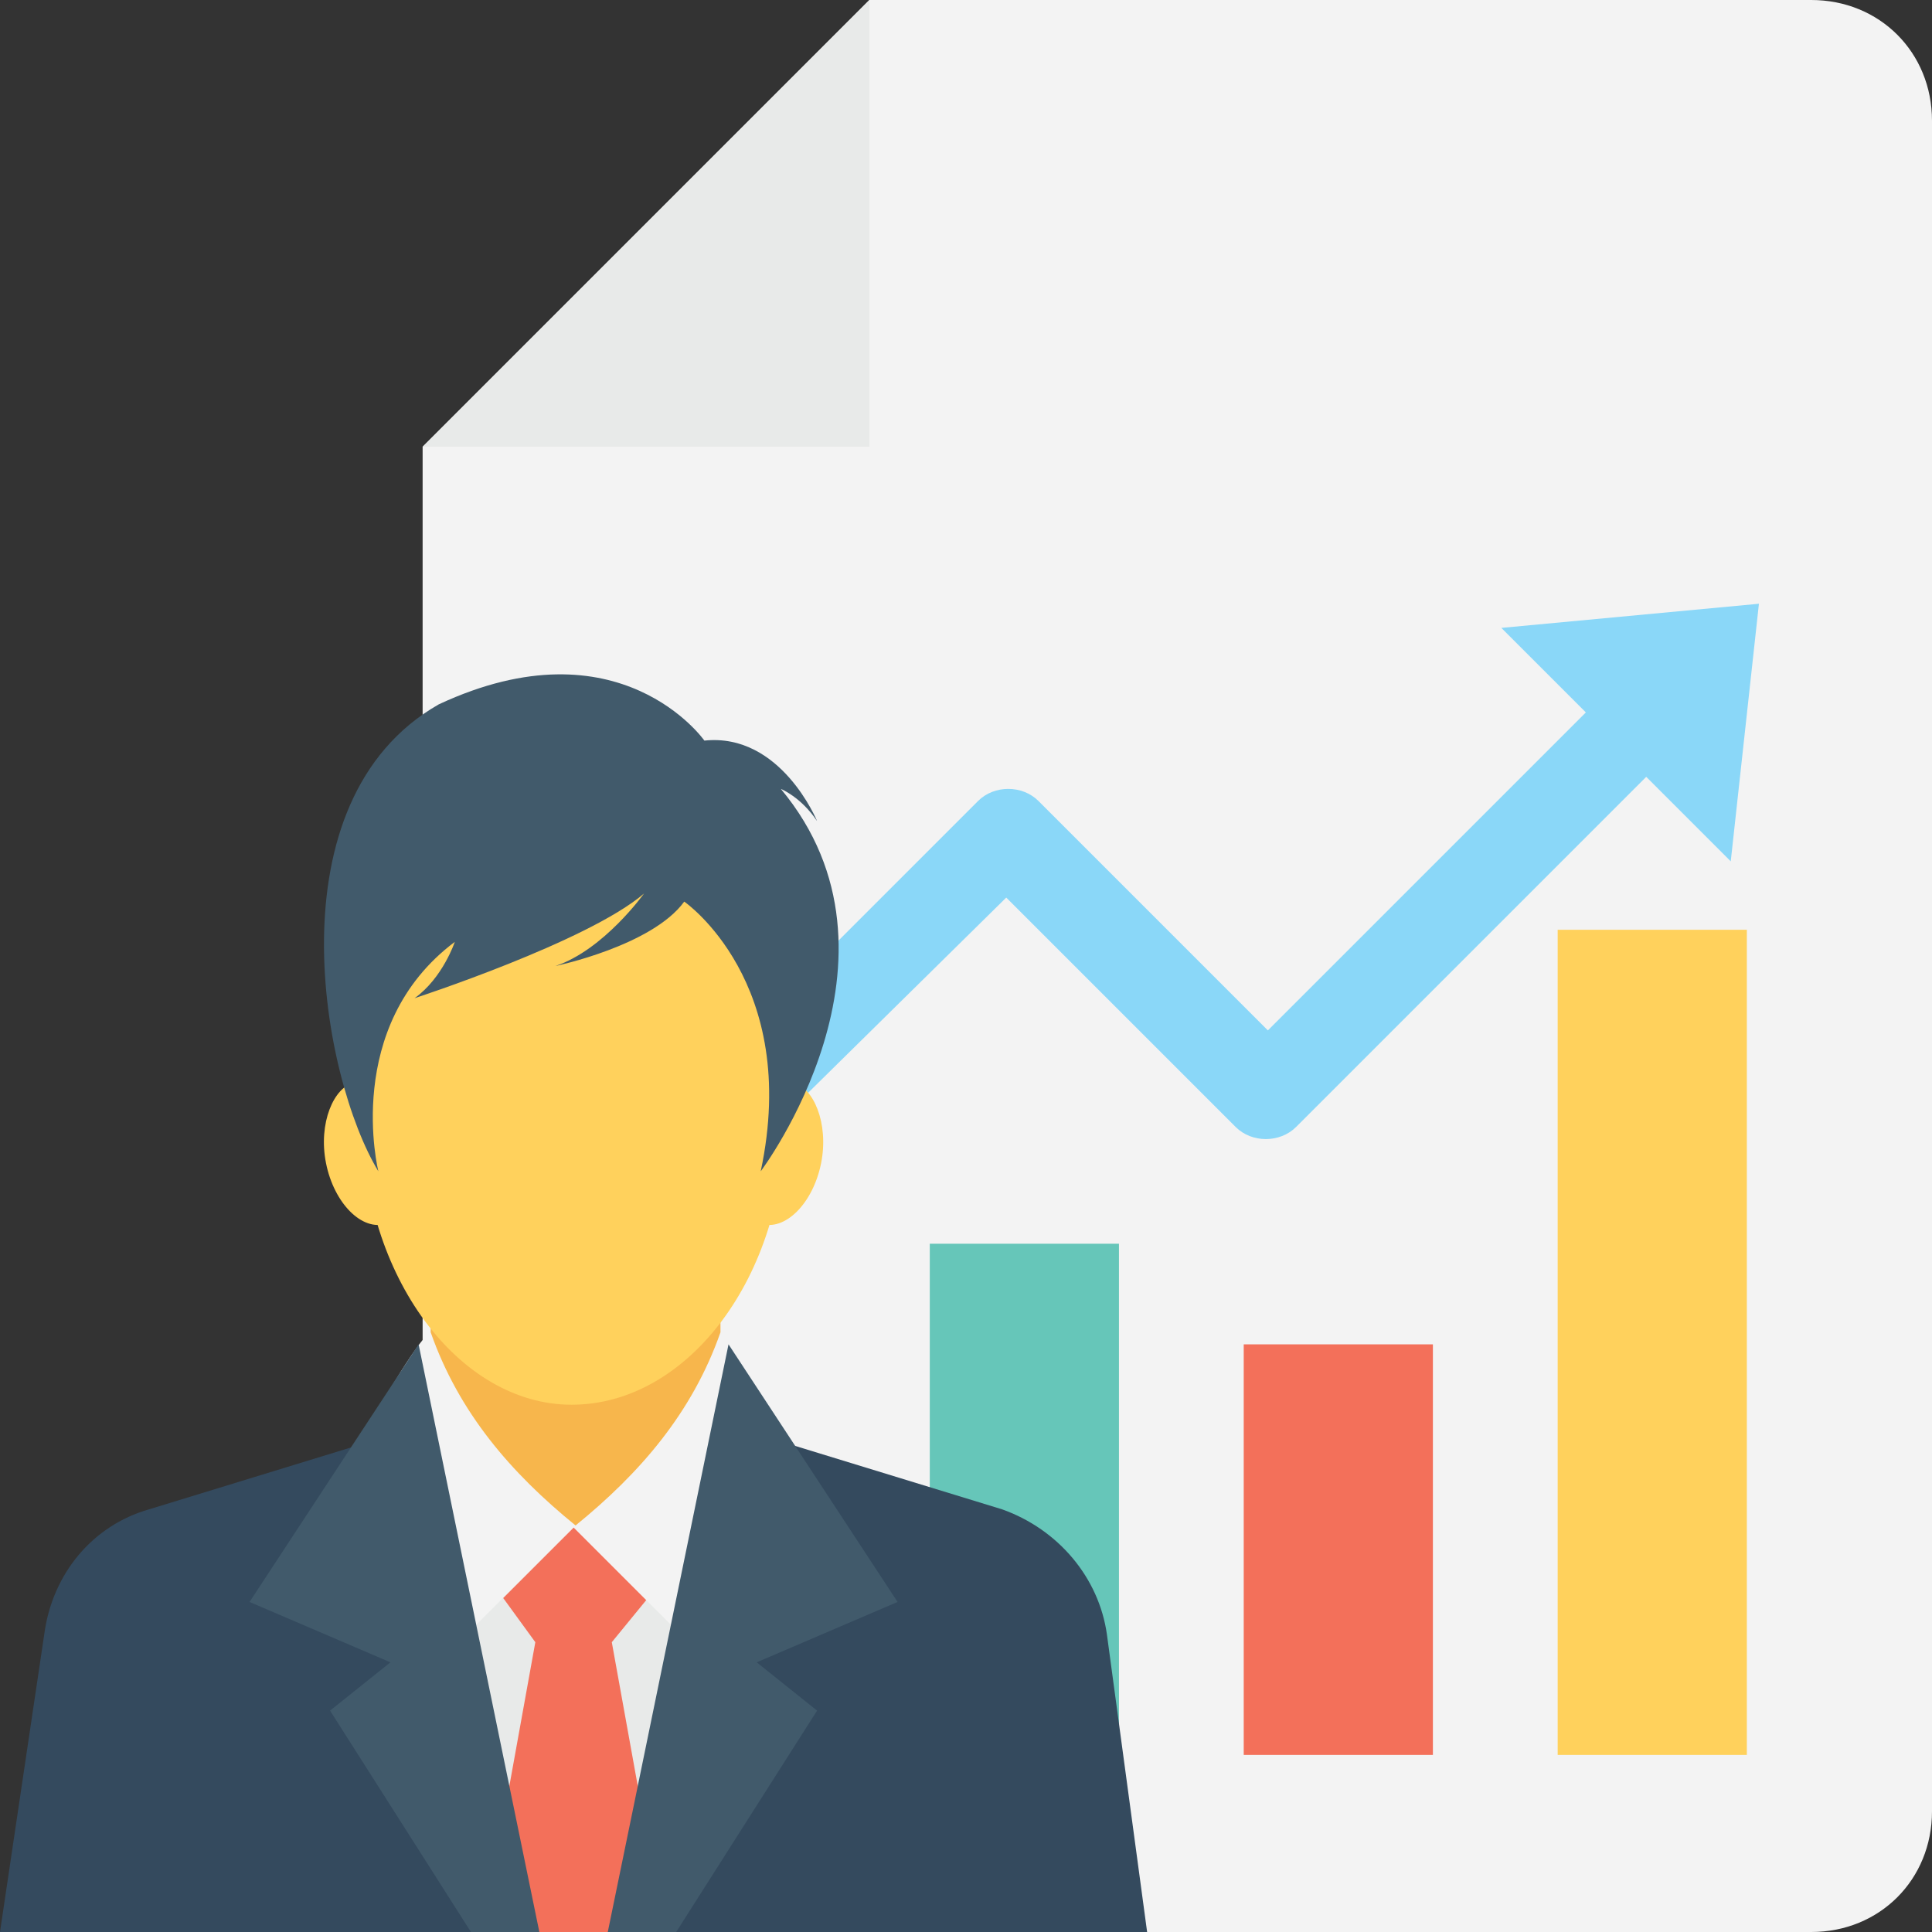 <?xml version="1.0" encoding="utf-8"?>
<!-- Generator: Adobe Illustrator 18.0.0, SVG Export Plug-In . SVG Version: 6.00 Build 0)  -->
<!DOCTYPE svg PUBLIC "-//W3C//DTD SVG 1.1//EN" "http://www.w3.org/Graphics/SVG/1.1/DTD/svg11.dtd">
<svg version="1.1" id="Layer_1" xmlns="http://www.w3.org/2000/svg" xmlns:xlink="http://www.w3.org/1999/xlink" x="0px" y="0px"
	 viewBox="0 0 48 48" enable-background="new 0 0 48 48" xml:space="preserve">
<rect x="0" y="0" width="48" height="48" fill="#333333" stroke="none"/>
<g>
	<g>
		<path fill="#F3F3F3" d="M21.6,0H45c1.7,0,3,1.3,3,3v42c0,1.7-1.3,3-3,3H13.5c-1.7,0-3-1.3-3-3V11.1L21.6,0z"/>
		<g>
			<g>
				<rect x="38.7" y="23.1" fill="#FFD15C" width="4.7" height="20.5"/>
			</g>
			<g>
				<rect x="30.9" y="33.4" fill="#F3705A" width="4.7" height="10.2"/>
			</g>
			<g>
				<rect x="23.1" y="30.9" fill="#66C6B9" width="4.7" height="12.6"/>
			</g>
		</g>
		<polygon fill="#E8EAE9" points="21.6,0 21.6,11.1 10.5,11.1 		"/>
		<g>
			<g>
				<g>
					<path fill="#8AD7F8" d="M43.7,15L43,21.4l-2.1-2.1l-8.7,8.7c-0.4,0.4-1.1,0.4-1.5,0l-5.7-5.7L18.2,29c-0.4,0.4-1.1,0.4-1.5,0
						c-0.4-0.4-0.4-1.1,0-1.5l7.6-7.6c0.4-0.4,1.1-0.4,1.5,0l5.7,5.7l7.9-7.9l-2.1-2.1L43.7,15z"/>
				</g>
			</g>
		</g>
		<g>
			<g>
				<g>
					<path fill="#344A5E" d="M28.5,48l-1-7.4c-0.2-1.4-1.2-2.6-2.6-3.1l-6.2-1.9l-4.4,2.9l-4.4-2.9l-6.2,1.9
						c-1.4,0.4-2.4,1.6-2.6,3.1L0,48H28.5z"/>
				</g>
				<g>
					<g>
						<g>
							<path fill="#E8EAE9" d="M12.3,48h3.9l1.6-9.1c0,0,0.2-1.3,0.4-2.7l-3.9,2.1l-3.9-2.1c0.2,1.4,0.4,2.7,0.4,2.7L12.3,48z"/>
						</g>
						<g>
							<polygon fill="#F3705A" points="12,48 16.5,48 15.2,40.8 16.1,39.7 14.3,37.9 12.5,39.7 13.3,40.8 							"/>
						</g>
						<g>
							<g>
								<path fill="#F3F3F3" d="M10.7,33.1c0.7,2,3.6,4.8,3.6,4.8l-2.6,2.6l-2-6C10,34,10.5,33.2,10.7,33.1z"/>
							</g>
						</g>
					</g>
					<g>
						<path fill="#F3F3F3" d="M17.8,33.1c-0.7,2-3.6,4.8-3.6,4.8l2.6,2.6l2-6C18.5,34,18,33.2,17.8,33.1z"/>
					</g>
				</g>
			</g>
			<g>
				<path fill="#F7B64C" d="M10.7,29.1v4c0.7,2,2,3.5,3.6,4.8c1.6-1.3,2.9-2.8,3.6-4.8v-4H10.7z"/>
			</g>
			<g>
				<g>
					<g>
						<g>
							<path fill="#FFD15C" d="M20.4,28.9c-0.2,1-0.9,1.7-1.5,1.5c-0.6-0.2-0.9-1.1-0.7-2.1c0.2-1,0.9-1.6,1.5-1.4
								C20.2,27,20.6,27.9,20.4,28.9z"/>
						</g>
						<g>
							<path fill="#FFD15C" d="M8.1,28.9c0.2,1,0.9,1.7,1.5,1.5c0.6-0.2,0.9-1.1,0.7-2.1c-0.2-1-0.9-1.6-1.5-1.4
								C8.3,27,7.9,27.9,8.1,28.9z"/>
						</g>
					</g>
				</g>
				<g>
					<path fill="#FFD15C" d="M18.2,23.1c0-4-7.9-4-7.9,0C9.5,24.4,9,26,9,27.8c0,3.9,2.4,7.1,5.2,7.1c2.9,0,5.3-3.2,5.3-7.1
						C19.5,26,19,24.4,18.2,23.1z"/>
				</g>
			</g>
			<g>
				<path fill="#415A6B" d="M9.4,29.1c0,0-0.9-3.6,1.9-5.7c0,0-0.3,0.9-1,1.4c0,0,4.3-1.4,5.7-2.6c0,0-1,1.4-2.2,1.8
					c0,0,2.4-0.5,3.2-1.6c0,0,2.9,2,1.9,6.7c0,0,4-5.3,0.5-9.5c0,0,0.5,0.2,0.9,0.8c0,0-0.9-2.2-2.8-2c0,0-2.1-3-6.6-0.9
					C6.7,19.9,8,26.8,9.4,29.1z"/>
			</g>
			<g>
				<g>
					<g>
						<polygon fill="#415A6B" points="8.2,42.5 11.7,48 13.4,48 10.4,33.4 6.2,39.8 9.7,41.3 						"/>
					</g>
				</g>
				<g>
					<g>
						<polygon fill="#415A6B" points="16.8,48 20.3,42.5 18.8,41.3 22.3,39.8 18.1,33.4 15.1,48 						"/>
					</g>
				</g>
			</g>
		</g>
	</g>
</g>
</svg>
